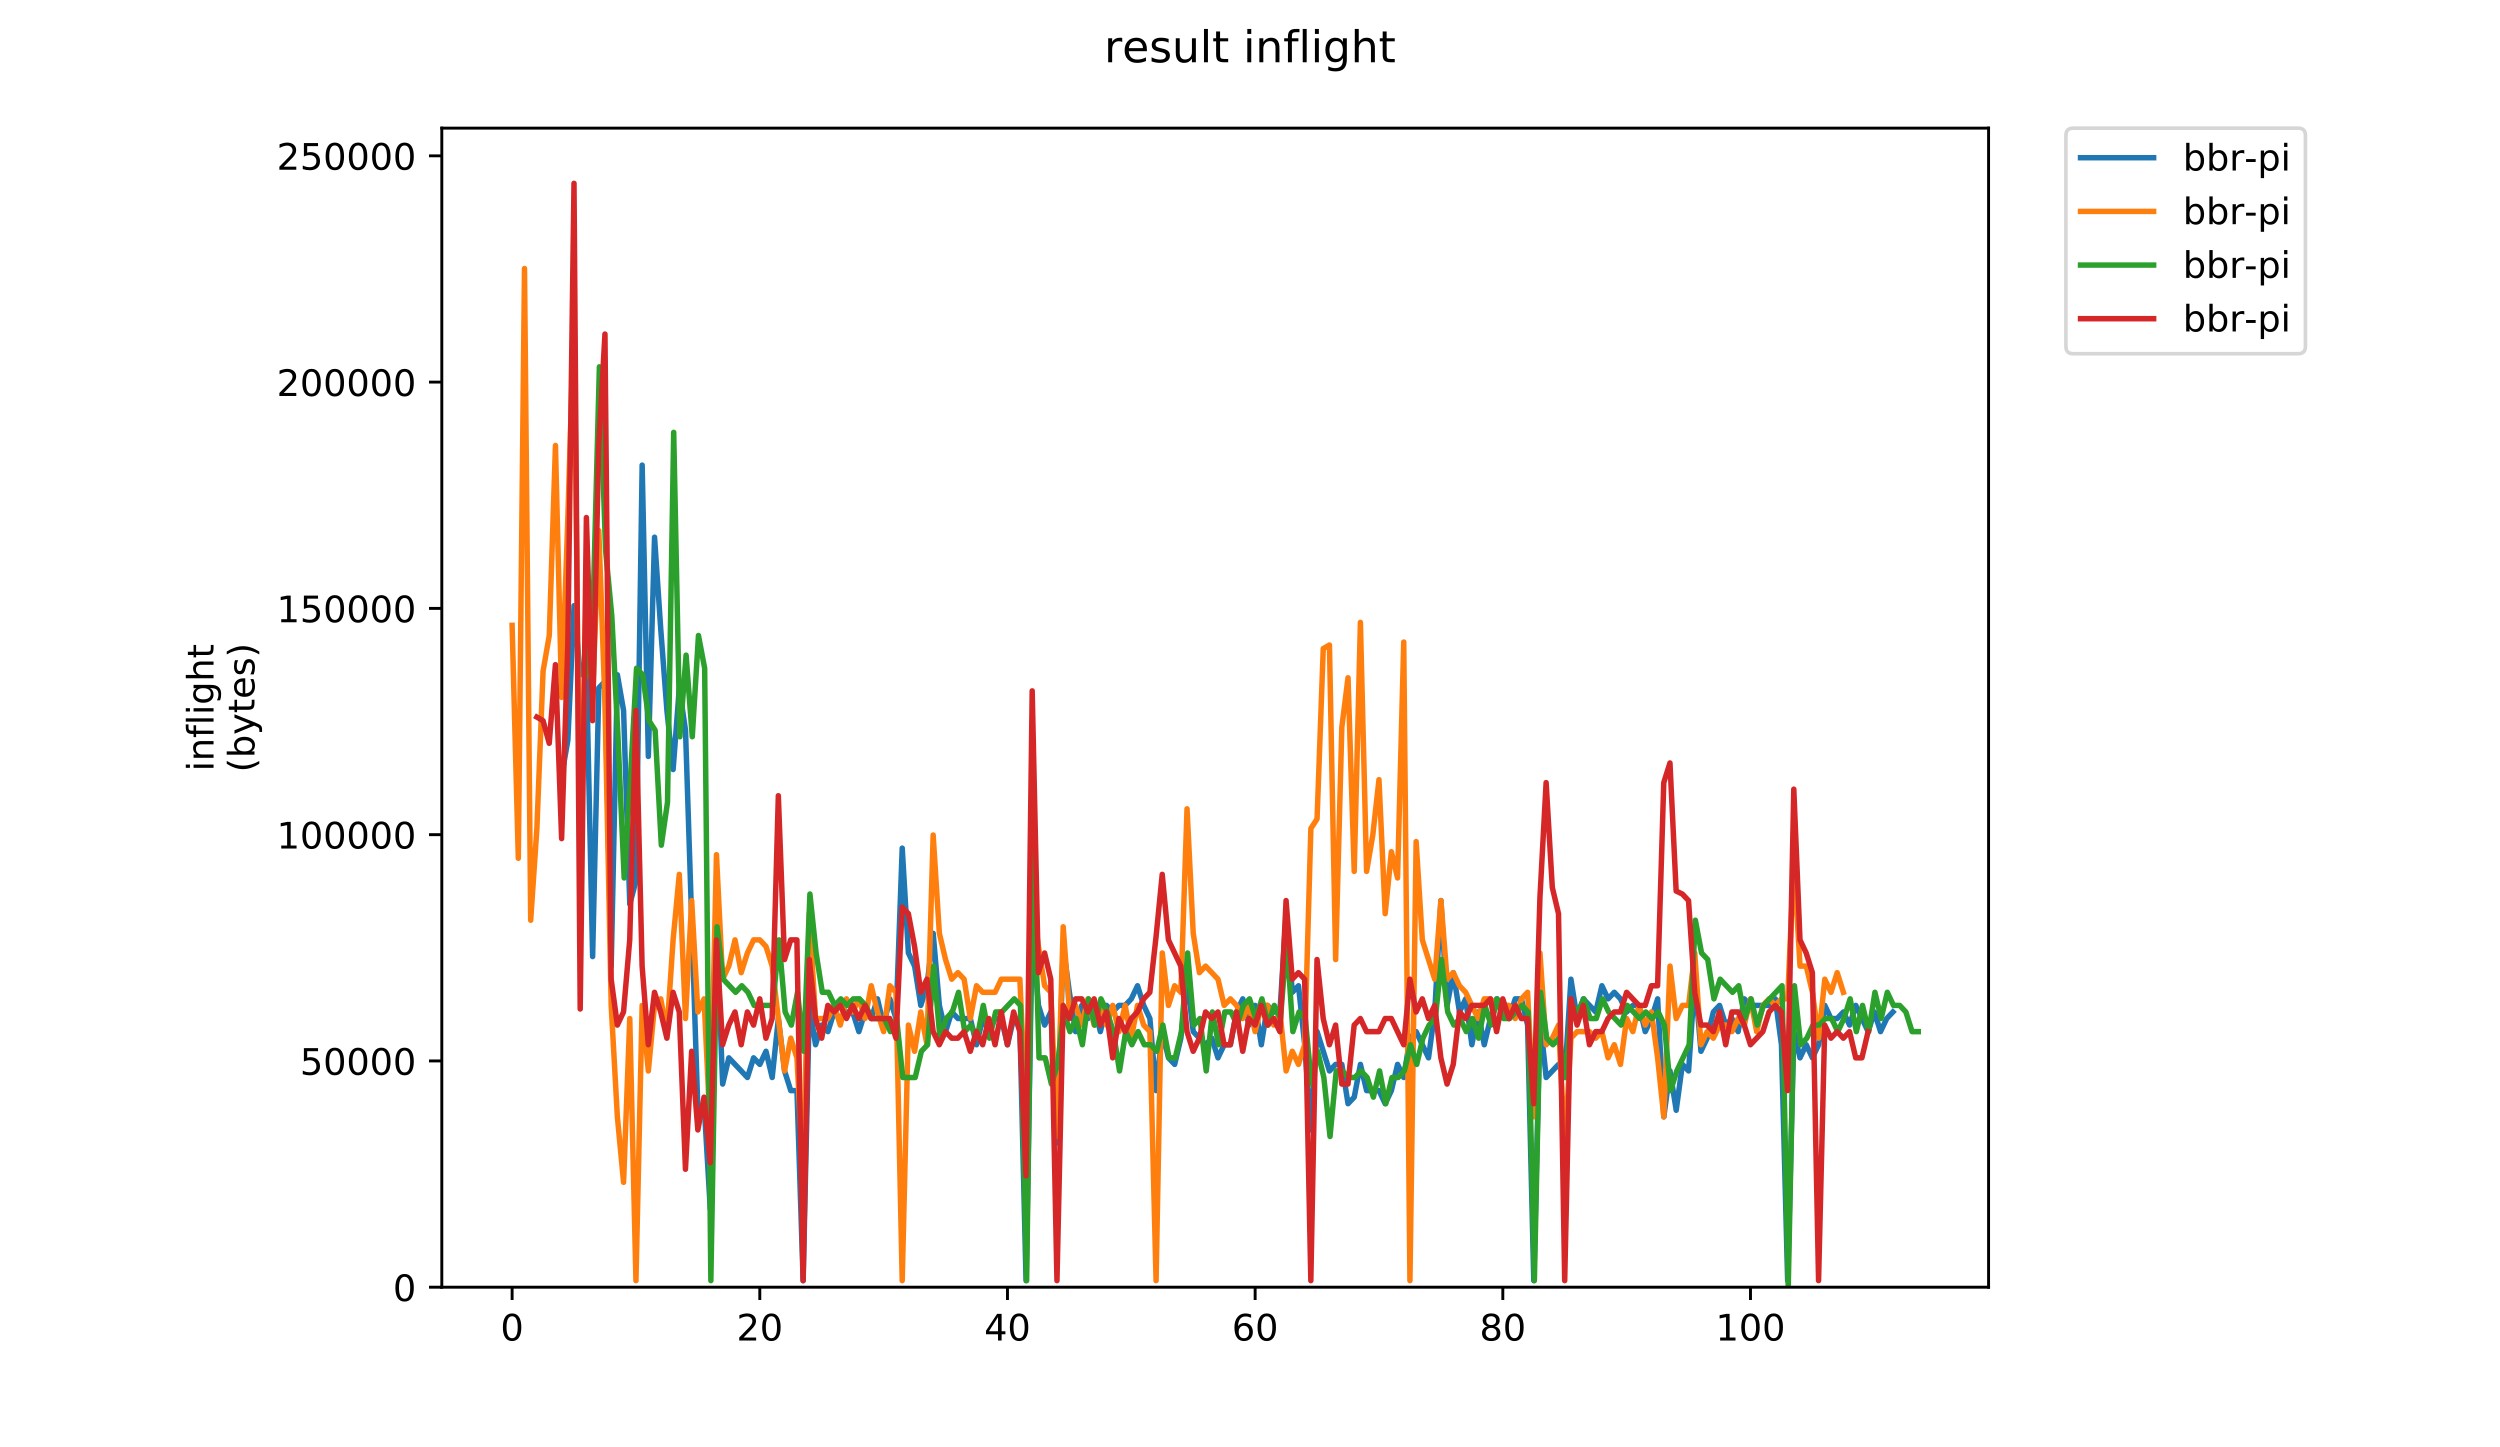 <?xml version="1.0" encoding="utf-8" standalone="no"?>
<!DOCTYPE svg PUBLIC "-//W3C//DTD SVG 1.1//EN"
  "http://www.w3.org/Graphics/SVG/1.1/DTD/svg11.dtd">
<!-- Created with matplotlib (https://matplotlib.org/) -->
<svg height="396pt" version="1.1" viewBox="0 0 684 396" width="684pt" xmlns="http://www.w3.org/2000/svg" xmlns:xlink="http://www.w3.org/1999/xlink">
 <defs>
  <style type="text/css">
*{stroke-linecap:butt;stroke-linejoin:round;}
  </style>
 </defs>
 <g id="figure_1">
  <g id="patch_1">
   <path d="M 0 396 
L 684 396 
L 684 0 
L 0 0 
z
" style="fill:#ffffff;"/>
  </g>
  <g id="axes_1">
   <g id="patch_2">
    <path d="M 120.879 352.174 
L 544.074 352.174 
L 544.074 35.062 
L 120.879 35.062 
z
" style="fill:#ffffff;"/>
   </g>
   <g id="matplotlib.axis_1">
    <g id="xtick_1">
     <g id="line2d_1">
      <defs>
       <path d="M 0 0 
L 0 3.5 
" id="mc91cfc32ba" style="stroke:#000000;stroke-width:0.8;"/>
      </defs>
      <g>
       <use style="stroke:#000000;stroke-width:0.8;" x="140.115" xlink:href="#mc91cfc32ba" y="352.174"/>
      </g>
     </g>
     <g id="text_1">
      <!-- 0 -->
      <defs>
       <path d="M 31.781 66.406 
Q 24.172 66.406 20.328 58.906 
Q 16.5 51.422 16.5 36.375 
Q 16.5 21.391 20.328 13.891 
Q 24.172 6.391 31.781 6.391 
Q 39.453 6.391 43.281 13.891 
Q 47.125 21.391 47.125 36.375 
Q 47.125 51.422 43.281 58.906 
Q 39.453 66.406 31.781 66.406 
z
M 31.781 74.219 
Q 44.047 74.219 50.516 64.516 
Q 56.984 54.828 56.984 36.375 
Q 56.984 17.969 50.516 8.266 
Q 44.047 -1.422 31.781 -1.422 
Q 19.531 -1.422 13.062 8.266 
Q 6.594 17.969 6.594 36.375 
Q 6.594 54.828 13.062 64.516 
Q 19.531 74.219 31.781 74.219 
z
" id="DejaVuSans-48"/>
      </defs>
      <g transform="translate(136.933 366.773)scale(0.1 -0.1)">
       <use xlink:href="#DejaVuSans-48"/>
      </g>
     </g>
    </g>
    <g id="xtick_2">
     <g id="line2d_2">
      <g>
       <use style="stroke:#000000;stroke-width:0.8;" x="207.879" xlink:href="#mc91cfc32ba" y="352.174"/>
      </g>
     </g>
     <g id="text_2">
      <!-- 20 -->
      <defs>
       <path d="M 19.188 8.297 
L 53.609 8.297 
L 53.609 0 
L 7.328 0 
L 7.328 8.297 
Q 12.938 14.109 22.625 23.891 
Q 32.328 33.688 34.812 36.531 
Q 39.547 41.844 41.422 45.531 
Q 43.312 49.219 43.312 52.781 
Q 43.312 58.594 39.234 62.25 
Q 35.156 65.922 28.609 65.922 
Q 23.969 65.922 18.812 64.312 
Q 13.672 62.703 7.812 59.422 
L 7.812 69.391 
Q 13.766 71.781 18.938 73 
Q 24.125 74.219 28.422 74.219 
Q 39.75 74.219 46.484 68.547 
Q 53.219 62.891 53.219 53.422 
Q 53.219 48.922 51.531 44.891 
Q 49.859 40.875 45.406 35.406 
Q 44.188 33.984 37.641 27.219 
Q 31.109 20.453 19.188 8.297 
z
" id="DejaVuSans-50"/>
      </defs>
      <g transform="translate(201.516 366.773)scale(0.1 -0.1)">
       <use xlink:href="#DejaVuSans-50"/>
       <use x="63.623" xlink:href="#DejaVuSans-48"/>
      </g>
     </g>
    </g>
    <g id="xtick_3">
     <g id="line2d_3">
      <g>
       <use style="stroke:#000000;stroke-width:0.8;" x="275.643" xlink:href="#mc91cfc32ba" y="352.174"/>
      </g>
     </g>
     <g id="text_3">
      <!-- 40 -->
      <defs>
       <path d="M 37.797 64.312 
L 12.891 25.391 
L 37.797 25.391 
z
M 35.203 72.906 
L 47.609 72.906 
L 47.609 25.391 
L 58.016 25.391 
L 58.016 17.188 
L 47.609 17.188 
L 47.609 0 
L 37.797 0 
L 37.797 17.188 
L 4.891 17.188 
L 4.891 26.703 
z
" id="DejaVuSans-52"/>
      </defs>
      <g transform="translate(269.28 366.773)scale(0.1 -0.1)">
       <use xlink:href="#DejaVuSans-52"/>
       <use x="63.623" xlink:href="#DejaVuSans-48"/>
      </g>
     </g>
    </g>
    <g id="xtick_4">
     <g id="line2d_4">
      <g>
       <use style="stroke:#000000;stroke-width:0.8;" x="343.407" xlink:href="#mc91cfc32ba" y="352.174"/>
      </g>
     </g>
     <g id="text_4">
      <!-- 60 -->
      <defs>
       <path d="M 33.016 40.375 
Q 26.375 40.375 22.484 35.828 
Q 18.609 31.297 18.609 23.391 
Q 18.609 15.531 22.484 10.953 
Q 26.375 6.391 33.016 6.391 
Q 39.656 6.391 43.531 10.953 
Q 47.406 15.531 47.406 23.391 
Q 47.406 31.297 43.531 35.828 
Q 39.656 40.375 33.016 40.375 
z
M 52.594 71.297 
L 52.594 62.312 
Q 48.875 64.062 45.094 64.984 
Q 41.312 65.922 37.594 65.922 
Q 27.828 65.922 22.672 59.328 
Q 17.531 52.734 16.797 39.406 
Q 19.672 43.656 24.016 45.922 
Q 28.375 48.188 33.594 48.188 
Q 44.578 48.188 50.953 41.516 
Q 57.328 34.859 57.328 23.391 
Q 57.328 12.156 50.688 5.359 
Q 44.047 -1.422 33.016 -1.422 
Q 20.359 -1.422 13.672 8.266 
Q 6.984 17.969 6.984 36.375 
Q 6.984 53.656 15.188 63.938 
Q 23.391 74.219 37.203 74.219 
Q 40.922 74.219 44.703 73.484 
Q 48.484 72.75 52.594 71.297 
z
" id="DejaVuSans-54"/>
      </defs>
      <g transform="translate(337.044 366.773)scale(0.1 -0.1)">
       <use xlink:href="#DejaVuSans-54"/>
       <use x="63.623" xlink:href="#DejaVuSans-48"/>
      </g>
     </g>
    </g>
    <g id="xtick_5">
     <g id="line2d_5">
      <g>
       <use style="stroke:#000000;stroke-width:0.8;" x="411.171" xlink:href="#mc91cfc32ba" y="352.174"/>
      </g>
     </g>
     <g id="text_5">
      <!-- 80 -->
      <defs>
       <path d="M 31.781 34.625 
Q 24.75 34.625 20.719 30.859 
Q 16.703 27.094 16.703 20.516 
Q 16.703 13.922 20.719 10.156 
Q 24.75 6.391 31.781 6.391 
Q 38.812 6.391 42.859 10.172 
Q 46.922 13.969 46.922 20.516 
Q 46.922 27.094 42.891 30.859 
Q 38.875 34.625 31.781 34.625 
z
M 21.922 38.812 
Q 15.578 40.375 12.031 44.719 
Q 8.5 49.078 8.5 55.328 
Q 8.5 64.062 14.719 69.141 
Q 20.953 74.219 31.781 74.219 
Q 42.672 74.219 48.875 69.141 
Q 55.078 64.062 55.078 55.328 
Q 55.078 49.078 51.531 44.719 
Q 48 40.375 41.703 38.812 
Q 48.828 37.156 52.797 32.312 
Q 56.781 27.484 56.781 20.516 
Q 56.781 9.906 50.312 4.234 
Q 43.844 -1.422 31.781 -1.422 
Q 19.734 -1.422 13.25 4.234 
Q 6.781 9.906 6.781 20.516 
Q 6.781 27.484 10.781 32.312 
Q 14.797 37.156 21.922 38.812 
z
M 18.312 54.391 
Q 18.312 48.734 21.844 45.562 
Q 25.391 42.391 31.781 42.391 
Q 38.141 42.391 41.719 45.562 
Q 45.312 48.734 45.312 54.391 
Q 45.312 60.062 41.719 63.234 
Q 38.141 66.406 31.781 66.406 
Q 25.391 66.406 21.844 63.234 
Q 18.312 60.062 18.312 54.391 
z
" id="DejaVuSans-56"/>
      </defs>
      <g transform="translate(404.808 366.773)scale(0.1 -0.1)">
       <use xlink:href="#DejaVuSans-56"/>
       <use x="63.623" xlink:href="#DejaVuSans-48"/>
      </g>
     </g>
    </g>
    <g id="xtick_6">
     <g id="line2d_6">
      <g>
       <use style="stroke:#000000;stroke-width:0.8;" x="478.934" xlink:href="#mc91cfc32ba" y="352.174"/>
      </g>
     </g>
     <g id="text_6">
      <!-- 100 -->
      <defs>
       <path d="M 12.406 8.297 
L 28.516 8.297 
L 28.516 63.922 
L 10.984 60.406 
L 10.984 69.391 
L 28.422 72.906 
L 38.281 72.906 
L 38.281 8.297 
L 54.391 8.297 
L 54.391 0 
L 12.406 0 
z
" id="DejaVuSans-49"/>
      </defs>
      <g transform="translate(469.391 366.773)scale(0.1 -0.1)">
       <use xlink:href="#DejaVuSans-49"/>
       <use x="63.623" xlink:href="#DejaVuSans-48"/>
       <use x="127.246" xlink:href="#DejaVuSans-48"/>
      </g>
     </g>
    </g>
   </g>
   <g id="matplotlib.axis_2">
    <g id="ytick_1">
     <g id="line2d_7">
      <defs>
       <path d="M 0 0 
L -3.5 0 
" id="m3118b0d5a0" style="stroke:#000000;stroke-width:0.8;"/>
      </defs>
      <g>
       <use style="stroke:#000000;stroke-width:0.8;" x="120.879" xlink:href="#m3118b0d5a0" y="352.174"/>
      </g>
     </g>
     <g id="text_7">
      <!-- 0 -->
      <g transform="translate(107.516 355.973)scale(0.1 -0.1)">
       <use xlink:href="#DejaVuSans-48"/>
      </g>
     </g>
    </g>
    <g id="ytick_2">
     <g id="line2d_8">
      <g>
       <use style="stroke:#000000;stroke-width:0.8;" x="120.879" xlink:href="#m3118b0d5a0" y="290.266"/>
      </g>
     </g>
     <g id="text_8">
      <!-- 50000 -->
      <defs>
       <path d="M 10.797 72.906 
L 49.516 72.906 
L 49.516 64.594 
L 19.828 64.594 
L 19.828 46.734 
Q 21.969 47.469 24.109 47.828 
Q 26.266 48.188 28.422 48.188 
Q 40.625 48.188 47.75 41.5 
Q 54.891 34.812 54.891 23.391 
Q 54.891 11.625 47.562 5.094 
Q 40.234 -1.422 26.906 -1.422 
Q 22.312 -1.422 17.547 -0.641 
Q 12.797 0.141 7.719 1.703 
L 7.719 11.625 
Q 12.109 9.234 16.797 8.062 
Q 21.484 6.891 26.703 6.891 
Q 35.156 6.891 40.078 11.328 
Q 45.016 15.766 45.016 23.391 
Q 45.016 31 40.078 35.438 
Q 35.156 39.891 26.703 39.891 
Q 22.75 39.891 18.812 39.016 
Q 14.891 38.141 10.797 36.281 
z
" id="DejaVuSans-53"/>
      </defs>
      <g transform="translate(82.066 294.066)scale(0.1 -0.1)">
       <use xlink:href="#DejaVuSans-53"/>
       <use x="63.623" xlink:href="#DejaVuSans-48"/>
       <use x="127.246" xlink:href="#DejaVuSans-48"/>
       <use x="190.869" xlink:href="#DejaVuSans-48"/>
       <use x="254.492" xlink:href="#DejaVuSans-48"/>
      </g>
     </g>
    </g>
    <g id="ytick_3">
     <g id="line2d_9">
      <g>
       <use style="stroke:#000000;stroke-width:0.8;" x="120.879" xlink:href="#m3118b0d5a0" y="228.359"/>
      </g>
     </g>
     <g id="text_9">
      <!-- 100000 -->
      <g transform="translate(75.704 232.158)scale(0.1 -0.1)">
       <use xlink:href="#DejaVuSans-49"/>
       <use x="63.623" xlink:href="#DejaVuSans-48"/>
       <use x="127.246" xlink:href="#DejaVuSans-48"/>
       <use x="190.869" xlink:href="#DejaVuSans-48"/>
       <use x="254.492" xlink:href="#DejaVuSans-48"/>
       <use x="318.115" xlink:href="#DejaVuSans-48"/>
      </g>
     </g>
    </g>
    <g id="ytick_4">
     <g id="line2d_10">
      <g>
       <use style="stroke:#000000;stroke-width:0.8;" x="120.879" xlink:href="#m3118b0d5a0" y="166.451"/>
      </g>
     </g>
     <g id="text_10">
      <!-- 150000 -->
      <g transform="translate(75.704 170.25)scale(0.1 -0.1)">
       <use xlink:href="#DejaVuSans-49"/>
       <use x="63.623" xlink:href="#DejaVuSans-53"/>
       <use x="127.246" xlink:href="#DejaVuSans-48"/>
       <use x="190.869" xlink:href="#DejaVuSans-48"/>
       <use x="254.492" xlink:href="#DejaVuSans-48"/>
       <use x="318.115" xlink:href="#DejaVuSans-48"/>
      </g>
     </g>
    </g>
    <g id="ytick_5">
     <g id="line2d_11">
      <g>
       <use style="stroke:#000000;stroke-width:0.8;" x="120.879" xlink:href="#m3118b0d5a0" y="104.543"/>
      </g>
     </g>
     <g id="text_11">
      <!-- 200000 -->
      <g transform="translate(75.704 108.342)scale(0.1 -0.1)">
       <use xlink:href="#DejaVuSans-50"/>
       <use x="63.623" xlink:href="#DejaVuSans-48"/>
       <use x="127.246" xlink:href="#DejaVuSans-48"/>
       <use x="190.869" xlink:href="#DejaVuSans-48"/>
       <use x="254.492" xlink:href="#DejaVuSans-48"/>
       <use x="318.115" xlink:href="#DejaVuSans-48"/>
      </g>
     </g>
    </g>
    <g id="ytick_6">
     <g id="line2d_12">
      <g>
       <use style="stroke:#000000;stroke-width:0.8;" x="120.879" xlink:href="#m3118b0d5a0" y="42.635"/>
      </g>
     </g>
     <g id="text_12">
      <!-- 250000 -->
      <g transform="translate(75.704 46.434)scale(0.1 -0.1)">
       <use xlink:href="#DejaVuSans-50"/>
       <use x="63.623" xlink:href="#DejaVuSans-53"/>
       <use x="127.246" xlink:href="#DejaVuSans-48"/>
       <use x="190.869" xlink:href="#DejaVuSans-48"/>
       <use x="254.492" xlink:href="#DejaVuSans-48"/>
       <use x="318.115" xlink:href="#DejaVuSans-48"/>
      </g>
     </g>
    </g>
    <g id="text_13">
     <!-- inflight -->
     <defs>
      <path d="M 9.422 54.688 
L 18.406 54.688 
L 18.406 0 
L 9.422 0 
z
M 9.422 75.984 
L 18.406 75.984 
L 18.406 64.594 
L 9.422 64.594 
z
" id="DejaVuSans-105"/>
      <path d="M 54.891 33.016 
L 54.891 0 
L 45.906 0 
L 45.906 32.719 
Q 45.906 40.484 42.875 44.328 
Q 39.844 48.188 33.797 48.188 
Q 26.516 48.188 22.312 43.547 
Q 18.109 38.922 18.109 30.906 
L 18.109 0 
L 9.078 0 
L 9.078 54.688 
L 18.109 54.688 
L 18.109 46.188 
Q 21.344 51.125 25.703 53.562 
Q 30.078 56 35.797 56 
Q 45.219 56 50.047 50.172 
Q 54.891 44.344 54.891 33.016 
z
" id="DejaVuSans-110"/>
      <path d="M 37.109 75.984 
L 37.109 68.5 
L 28.516 68.5 
Q 23.688 68.5 21.797 66.547 
Q 19.922 64.594 19.922 59.516 
L 19.922 54.688 
L 34.719 54.688 
L 34.719 47.703 
L 19.922 47.703 
L 19.922 0 
L 10.891 0 
L 10.891 47.703 
L 2.297 47.703 
L 2.297 54.688 
L 10.891 54.688 
L 10.891 58.5 
Q 10.891 67.625 15.141 71.797 
Q 19.391 75.984 28.609 75.984 
z
" id="DejaVuSans-102"/>
      <path d="M 9.422 75.984 
L 18.406 75.984 
L 18.406 0 
L 9.422 0 
z
" id="DejaVuSans-108"/>
      <path d="M 45.406 27.984 
Q 45.406 37.75 41.375 43.109 
Q 37.359 48.484 30.078 48.484 
Q 22.859 48.484 18.828 43.109 
Q 14.797 37.75 14.797 27.984 
Q 14.797 18.266 18.828 12.891 
Q 22.859 7.516 30.078 7.516 
Q 37.359 7.516 41.375 12.891 
Q 45.406 18.266 45.406 27.984 
z
M 54.391 6.781 
Q 54.391 -7.172 48.188 -13.984 
Q 42 -20.797 29.203 -20.797 
Q 24.469 -20.797 20.266 -20.094 
Q 16.062 -19.391 12.109 -17.922 
L 12.109 -9.188 
Q 16.062 -11.328 19.922 -12.344 
Q 23.781 -13.375 27.781 -13.375 
Q 36.625 -13.375 41.016 -8.766 
Q 45.406 -4.156 45.406 5.172 
L 45.406 9.625 
Q 42.625 4.781 38.281 2.391 
Q 33.938 0 27.875 0 
Q 17.828 0 11.672 7.656 
Q 5.516 15.328 5.516 27.984 
Q 5.516 40.672 11.672 48.328 
Q 17.828 56 27.875 56 
Q 33.938 56 38.281 53.609 
Q 42.625 51.219 45.406 46.391 
L 45.406 54.688 
L 54.391 54.688 
z
" id="DejaVuSans-103"/>
      <path d="M 54.891 33.016 
L 54.891 0 
L 45.906 0 
L 45.906 32.719 
Q 45.906 40.484 42.875 44.328 
Q 39.844 48.188 33.797 48.188 
Q 26.516 48.188 22.312 43.547 
Q 18.109 38.922 18.109 30.906 
L 18.109 0 
L 9.078 0 
L 9.078 75.984 
L 18.109 75.984 
L 18.109 46.188 
Q 21.344 51.125 25.703 53.562 
Q 30.078 56 35.797 56 
Q 45.219 56 50.047 50.172 
Q 54.891 44.344 54.891 33.016 
z
" id="DejaVuSans-104"/>
      <path d="M 18.312 70.219 
L 18.312 54.688 
L 36.812 54.688 
L 36.812 47.703 
L 18.312 47.703 
L 18.312 18.016 
Q 18.312 11.328 20.141 9.422 
Q 21.969 7.516 27.594 7.516 
L 36.812 7.516 
L 36.812 0 
L 27.594 0 
Q 17.188 0 13.234 3.875 
Q 9.281 7.766 9.281 18.016 
L 9.281 47.703 
L 2.688 47.703 
L 2.688 54.688 
L 9.281 54.688 
L 9.281 70.219 
z
" id="DejaVuSans-116"/>
     </defs>
     <g transform="translate(58.426 211.018)rotate(-90)scale(0.1 -0.1)">
      <use xlink:href="#DejaVuSans-105"/>
      <use x="27.783" xlink:href="#DejaVuSans-110"/>
      <use x="91.162" xlink:href="#DejaVuSans-102"/>
      <use x="126.367" xlink:href="#DejaVuSans-108"/>
      <use x="154.15" xlink:href="#DejaVuSans-105"/>
      <use x="181.934" xlink:href="#DejaVuSans-103"/>
      <use x="245.41" xlink:href="#DejaVuSans-104"/>
      <use x="308.789" xlink:href="#DejaVuSans-116"/>
     </g>
     <!-- (bytes) -->
     <defs>
      <path d="M 31 75.875 
Q 24.469 64.656 21.281 53.656 
Q 18.109 42.672 18.109 31.391 
Q 18.109 20.125 21.312 9.062 
Q 24.516 -2 31 -13.188 
L 23.188 -13.188 
Q 15.875 -1.703 12.234 9.375 
Q 8.594 20.453 8.594 31.391 
Q 8.594 42.281 12.203 53.312 
Q 15.828 64.359 23.188 75.875 
z
" id="DejaVuSans-40"/>
      <path d="M 48.688 27.297 
Q 48.688 37.203 44.609 42.844 
Q 40.531 48.484 33.406 48.484 
Q 26.266 48.484 22.188 42.844 
Q 18.109 37.203 18.109 27.297 
Q 18.109 17.391 22.188 11.75 
Q 26.266 6.109 33.406 6.109 
Q 40.531 6.109 44.609 11.75 
Q 48.688 17.391 48.688 27.297 
z
M 18.109 46.391 
Q 20.953 51.266 25.266 53.625 
Q 29.594 56 35.594 56 
Q 45.562 56 51.781 48.094 
Q 58.016 40.188 58.016 27.297 
Q 58.016 14.406 51.781 6.484 
Q 45.562 -1.422 35.594 -1.422 
Q 29.594 -1.422 25.266 0.953 
Q 20.953 3.328 18.109 8.203 
L 18.109 0 
L 9.078 0 
L 9.078 75.984 
L 18.109 75.984 
z
" id="DejaVuSans-98"/>
      <path d="M 32.172 -5.078 
Q 28.375 -14.844 24.75 -17.812 
Q 21.141 -20.797 15.094 -20.797 
L 7.906 -20.797 
L 7.906 -13.281 
L 13.188 -13.281 
Q 16.891 -13.281 18.938 -11.516 
Q 21 -9.766 23.484 -3.219 
L 25.094 0.875 
L 2.984 54.688 
L 12.5 54.688 
L 29.594 11.922 
L 46.688 54.688 
L 56.203 54.688 
z
" id="DejaVuSans-121"/>
      <path d="M 56.203 29.594 
L 56.203 25.203 
L 14.891 25.203 
Q 15.484 15.922 20.484 11.062 
Q 25.484 6.203 34.422 6.203 
Q 39.594 6.203 44.453 7.469 
Q 49.312 8.734 54.109 11.281 
L 54.109 2.781 
Q 49.266 0.734 44.188 -0.344 
Q 39.109 -1.422 33.891 -1.422 
Q 20.797 -1.422 13.156 6.188 
Q 5.516 13.812 5.516 26.812 
Q 5.516 40.234 12.766 48.109 
Q 20.016 56 32.328 56 
Q 43.359 56 49.781 48.891 
Q 56.203 41.797 56.203 29.594 
z
M 47.219 32.234 
Q 47.125 39.594 43.094 43.984 
Q 39.062 48.391 32.422 48.391 
Q 24.906 48.391 20.391 44.141 
Q 15.875 39.891 15.188 32.172 
z
" id="DejaVuSans-101"/>
      <path d="M 44.281 53.078 
L 44.281 44.578 
Q 40.484 46.531 36.375 47.5 
Q 32.281 48.484 27.875 48.484 
Q 21.188 48.484 17.844 46.438 
Q 14.5 44.391 14.5 40.281 
Q 14.5 37.156 16.891 35.375 
Q 19.281 33.594 26.516 31.984 
L 29.594 31.297 
Q 39.156 29.25 43.188 25.516 
Q 47.219 21.781 47.219 15.094 
Q 47.219 7.469 41.188 3.016 
Q 35.156 -1.422 24.609 -1.422 
Q 20.219 -1.422 15.453 -0.562 
Q 10.688 0.297 5.422 2 
L 5.422 11.281 
Q 10.406 8.688 15.234 7.391 
Q 20.062 6.109 24.812 6.109 
Q 31.156 6.109 34.562 8.281 
Q 37.984 10.453 37.984 14.406 
Q 37.984 18.062 35.516 20.016 
Q 33.062 21.969 24.703 23.781 
L 21.578 24.516 
Q 13.234 26.266 9.516 29.906 
Q 5.812 33.547 5.812 39.891 
Q 5.812 47.609 11.281 51.797 
Q 16.75 56 26.812 56 
Q 31.781 56 36.172 55.266 
Q 40.578 54.547 44.281 53.078 
z
" id="DejaVuSans-115"/>
      <path d="M 8.016 75.875 
L 15.828 75.875 
Q 23.141 64.359 26.781 53.312 
Q 30.422 42.281 30.422 31.391 
Q 30.422 20.453 26.781 9.375 
Q 23.141 -1.703 15.828 -13.188 
L 8.016 -13.188 
Q 14.5 -2 17.703 9.062 
Q 20.906 20.125 20.906 31.391 
Q 20.906 42.672 17.703 53.656 
Q 14.5 64.656 8.016 75.875 
z
" id="DejaVuSans-41"/>
     </defs>
     <g transform="translate(69.624 211.295)rotate(-90)scale(0.1 -0.1)">
      <use xlink:href="#DejaVuSans-40"/>
      <use x="39.014" xlink:href="#DejaVuSans-98"/>
      <use x="102.49" xlink:href="#DejaVuSans-121"/>
      <use x="161.67" xlink:href="#DejaVuSans-116"/>
      <use x="200.879" xlink:href="#DejaVuSans-101"/>
      <use x="262.402" xlink:href="#DejaVuSans-115"/>
      <use x="314.502" xlink:href="#DejaVuSans-41"/>
     </g>
    </g>
   </g>
   <g id="line2d_13">
    <path clip-path="url(#pa612bc1d9d)" d="M 153.671 212.332 
L 155.365 202.555 
L 157.059 165.718 
L 158.753 184.627 
L 160.447 182.834 
L 162.141 261.719 
L 163.836 188.213 
L 165.53 186.42 
L 167.224 264.324 
L 168.918 184.627 
L 170.612 194.403 
L 172.306 247.377 
L 174 241.017 
L 175.694 127.256 
L 177.388 206.953 
L 179.082 146.977 
L 180.776 172.077 
L 182.471 194.403 
L 184.165 210.539 
L 185.859 188.213 
L 187.553 199.782 
L 190.941 303.767 
L 192.635 301.974 
L 194.329 330.66 
L 196.023 253.567 
L 197.717 296.596 
L 199.412 289.424 
L 204.494 294.803 
L 206.188 289.424 
L 207.882 291.217 
L 209.576 287.632 
L 211.27 294.803 
L 212.964 278.667 
L 214.658 293.01 
L 216.353 298.389 
L 218.047 298.389 
L 219.741 350.381 
L 221.435 275.082 
L 223.129 285.839 
L 224.823 280.46 
L 226.517 282.253 
L 228.211 276.874 
L 229.905 278.667 
L 231.599 276.874 
L 233.294 276.874 
L 234.988 282.253 
L 236.682 276.874 
L 238.376 278.667 
L 240.07 273.289 
L 241.764 280.46 
L 243.458 273.289 
L 245.152 278.667 
L 246.846 232.053 
L 248.54 260.739 
L 250.235 264.324 
L 251.929 275.082 
L 253.623 269.703 
L 255.317 255.36 
L 257.011 275.082 
L 258.705 282.253 
L 260.399 276.874 
L 262.093 278.667 
L 265.481 278.667 
L 267.176 285.839 
L 268.87 278.667 
L 270.564 282.253 
L 272.258 278.667 
L 273.952 278.667 
L 275.646 285.839 
L 277.34 278.667 
L 279.034 280.46 
L 280.728 350.381 
L 282.422 253.567 
L 284.117 275.082 
L 285.811 280.46 
L 287.505 276.874 
L 289.199 312.731 
L 290.893 258.946 
L 292.587 271.496 
L 294.281 282.253 
L 295.975 275.082 
L 297.669 278.667 
L 299.363 275.082 
L 301.057 282.253 
L 302.752 275.082 
L 304.446 276.874 
L 306.14 275.082 
L 307.834 275.082 
L 309.528 273.289 
L 311.222 269.703 
L 312.916 275.082 
L 314.61 278.667 
L 316.304 298.389 
L 317.998 282.253 
L 319.693 289.424 
L 321.387 291.217 
L 323.081 284.046 
L 324.775 267.91 
L 326.469 282.253 
L 329.857 285.839 
L 331.551 284.046 
L 333.245 289.424 
L 334.939 285.839 
L 336.634 285.839 
L 338.328 276.874 
L 340.022 273.289 
L 341.716 280.46 
L 343.41 275.082 
L 345.104 285.839 
L 346.798 275.082 
L 348.492 276.874 
L 350.186 276.874 
L 351.88 249.982 
L 353.575 271.496 
L 355.269 269.703 
L 356.963 285.839 
L 358.657 309.146 
L 360.351 282.253 
L 363.739 293.01 
L 365.433 291.217 
L 367.127 291.217 
L 368.821 301.974 
L 370.516 300.182 
L 372.21 291.217 
L 373.904 298.389 
L 377.292 298.389 
L 378.986 301.974 
L 380.68 298.389 
L 382.374 291.217 
L 384.068 294.803 
L 385.762 284.046 
L 387.457 282.253 
L 390.845 289.424 
L 392.539 276.874 
L 394.233 246.396 
L 395.927 275.082 
L 397.621 266.117 
L 399.315 276.874 
L 401.009 273.289 
L 402.703 285.839 
L 404.398 276.874 
L 406.092 285.839 
L 407.786 278.667 
L 409.48 273.289 
L 411.174 275.082 
L 412.868 278.667 
L 414.562 273.289 
L 416.256 273.289 
L 417.95 280.46 
L 419.644 350.381 
L 421.338 278.667 
L 423.033 294.803 
L 426.421 291.217 
L 428.115 294.803 
L 429.809 267.91 
L 431.503 278.667 
L 433.197 273.289 
L 436.585 276.874 
L 438.279 269.703 
L 439.974 273.289 
L 441.668 271.496 
L 443.362 273.289 
L 445.056 276.874 
L 446.75 275.082 
L 448.444 275.082 
L 450.138 282.253 
L 451.832 278.667 
L 453.526 273.289 
L 455.22 305.56 
L 456.915 293.01 
L 458.609 303.767 
L 460.303 291.217 
L 461.997 293.01 
L 463.691 267.91 
L 465.385 287.632 
L 467.079 284.046 
L 468.773 276.874 
L 470.467 275.082 
L 472.161 280.46 
L 473.856 278.667 
L 475.55 282.253 
L 477.244 273.289 
L 478.938 275.082 
L 484.02 275.082 
L 485.714 273.289 
L 487.408 285.839 
L 489.102 350.381 
L 490.797 282.253 
L 492.491 289.424 
L 494.185 285.839 
L 495.879 289.424 
L 497.573 285.839 
L 499.267 275.082 
L 500.961 278.667 
L 502.655 278.667 
L 504.349 276.874 
L 506.043 280.46 
L 507.738 275.082 
L 511.126 282.253 
L 512.82 276.874 
L 514.514 282.253 
L 516.208 278.667 
L 517.902 276.874 
L 517.902 276.874 
" style="fill:none;stroke:#1f77b4;stroke-linecap:square;stroke-width:1.5;"/>
   </g>
   <g id="line2d_14">
    <path clip-path="url(#pa612bc1d9d)" d="M 140.115 171.096 
L 141.809 234.827 
L 143.503 73.47 
L 145.197 251.775 
L 146.891 226.675 
L 148.585 183.646 
L 150.279 173.87 
L 151.973 121.877 
L 153.668 190.818 
L 155.362 141.598 
L 157.056 86.02 
L 158.75 239.225 
L 160.444 159.527 
L 162.138 190.818 
L 163.832 145.184 
L 165.526 192.61 
L 167.22 275.082 
L 168.914 305.56 
L 170.609 323.489 
L 172.303 278.667 
L 173.997 350.381 
L 175.691 275.082 
L 177.385 293.01 
L 179.079 275.082 
L 180.773 273.289 
L 182.467 282.253 
L 184.161 257.153 
L 185.855 239.225 
L 187.55 278.667 
L 189.244 246.396 
L 190.938 276.874 
L 192.632 273.289 
L 194.326 309.146 
L 196.02 233.846 
L 197.714 267.91 
L 199.408 264.324 
L 201.102 257.153 
L 202.796 266.117 
L 204.49 260.739 
L 206.185 257.153 
L 207.879 257.153 
L 209.573 258.946 
L 211.267 264.324 
L 214.655 293.01 
L 216.349 284.046 
L 218.043 289.424 
L 219.737 321.696 
L 221.431 249.982 
L 223.126 278.667 
L 226.514 278.667 
L 228.208 275.082 
L 229.902 280.46 
L 231.596 273.289 
L 233.29 276.874 
L 234.984 273.289 
L 236.678 278.667 
L 238.372 269.703 
L 240.067 276.874 
L 241.761 282.253 
L 243.455 269.703 
L 245.149 271.496 
L 246.843 350.381 
L 248.537 280.46 
L 250.231 287.632 
L 251.925 276.874 
L 253.619 285.839 
L 255.313 228.467 
L 257.008 255.36 
L 258.702 262.532 
L 260.396 267.91 
L 262.09 266.117 
L 263.784 267.91 
L 265.478 278.667 
L 267.172 269.703 
L 268.866 271.496 
L 272.254 271.496 
L 273.949 267.91 
L 279.031 267.91 
L 280.725 305.56 
L 282.419 246.396 
L 284.113 258.946 
L 285.807 269.703 
L 287.501 271.496 
L 289.195 310.939 
L 290.89 253.567 
L 292.584 276.874 
L 294.278 275.082 
L 295.972 280.46 
L 297.666 273.289 
L 299.36 280.46 
L 301.054 275.082 
L 302.748 280.46 
L 304.442 275.082 
L 306.136 282.253 
L 307.831 275.082 
L 309.525 284.046 
L 311.219 275.082 
L 312.913 280.46 
L 314.607 282.253 
L 316.301 350.381 
L 317.995 260.739 
L 319.689 275.082 
L 321.383 269.703 
L 323.077 271.496 
L 324.771 221.296 
L 326.466 255.36 
L 328.16 266.117 
L 329.854 264.324 
L 333.242 267.91 
L 334.936 275.082 
L 336.63 273.289 
L 338.324 275.082 
L 340.018 278.667 
L 341.712 275.082 
L 343.407 282.253 
L 345.101 275.082 
L 346.795 275.082 
L 348.489 280.46 
L 350.183 276.874 
L 351.877 293.01 
L 353.571 287.632 
L 355.265 291.217 
L 356.959 285.839 
L 358.653 226.675 
L 360.348 224.07 
L 362.042 177.455 
L 363.736 176.475 
L 365.43 262.532 
L 367.124 198.97 
L 368.818 185.439 
L 370.512 238.412 
L 372.206 170.284 
L 373.9 238.412 
L 375.594 228.467 
L 377.289 213.312 
L 378.983 249.982 
L 380.677 233.034 
L 382.371 240.205 
L 384.065 175.663 
L 385.759 350.381 
L 387.453 230.26 
L 389.147 257.153 
L 392.535 267.91 
L 394.23 246.396 
L 395.924 267.91 
L 397.618 266.117 
L 399.312 269.703 
L 401.006 271.496 
L 404.394 278.667 
L 406.088 273.289 
L 407.782 273.289 
L 409.476 275.082 
L 412.865 275.082 
L 414.559 278.667 
L 416.253 273.289 
L 417.947 271.496 
L 419.641 305.56 
L 421.335 260.739 
L 423.029 285.839 
L 424.723 284.046 
L 426.417 280.46 
L 428.112 314.524 
L 429.806 284.046 
L 431.5 282.253 
L 434.888 282.253 
L 436.582 284.046 
L 438.276 282.253 
L 439.97 289.424 
L 441.664 285.839 
L 443.358 291.217 
L 445.052 278.667 
L 446.747 282.253 
L 448.441 275.082 
L 450.135 280.46 
L 451.829 276.874 
L 453.523 289.424 
L 455.217 305.56 
L 456.911 264.324 
L 458.605 278.667 
L 460.299 275.082 
L 461.993 275.082 
L 463.688 260.739 
L 465.382 285.839 
L 467.076 282.253 
L 468.77 284.046 
L 470.464 280.46 
L 472.158 280.46 
L 473.852 282.253 
L 475.546 278.667 
L 477.24 280.46 
L 478.934 273.289 
L 480.629 282.253 
L 482.323 275.082 
L 484.017 273.289 
L 485.711 275.082 
L 487.405 273.289 
L 489.099 273.289 
L 490.793 235.639 
L 492.487 264.324 
L 494.181 264.324 
L 495.875 271.496 
L 497.57 284.046 
L 499.264 267.91 
L 500.958 271.496 
L 502.652 266.117 
L 504.346 271.496 
L 504.346 271.496 
" style="fill:none;stroke:#ff7f0e;stroke-linecap:square;stroke-width:1.5;"/>
   </g>
   <g id="line2d_15">
    <path clip-path="url(#pa612bc1d9d)" d="M 160.607 184.627 
L 162.301 164.905 
L 163.995 100.363 
L 165.689 150.563 
L 167.383 168.491 
L 169.077 201.575 
L 170.771 240.205 
L 172.465 213.312 
L 174.159 182.834 
L 175.853 184.627 
L 177.548 197.177 
L 179.242 199.782 
L 180.936 231.241 
L 182.63 219.503 
L 184.324 118.291 
L 186.018 201.575 
L 187.712 179.248 
L 189.406 201.575 
L 191.1 173.87 
L 192.794 182.834 
L 194.489 350.381 
L 196.183 253.567 
L 197.877 267.91 
L 201.265 271.496 
L 202.959 269.703 
L 204.653 271.496 
L 206.347 275.082 
L 211.43 275.082 
L 213.124 257.153 
L 214.818 276.874 
L 216.512 280.46 
L 218.206 271.496 
L 219.9 287.632 
L 221.594 244.603 
L 223.288 260.739 
L 224.982 271.496 
L 226.676 271.496 
L 228.371 275.082 
L 230.065 273.289 
L 231.759 275.082 
L 233.453 273.289 
L 235.147 273.289 
L 236.841 275.082 
L 238.535 278.667 
L 241.923 278.667 
L 243.617 282.253 
L 245.311 278.667 
L 247.006 294.803 
L 250.394 294.803 
L 252.088 287.632 
L 253.782 285.839 
L 255.476 264.324 
L 257.17 284.046 
L 258.864 278.667 
L 260.558 276.874 
L 262.252 271.496 
L 263.947 282.253 
L 265.641 280.46 
L 267.335 284.046 
L 269.029 275.082 
L 270.723 284.046 
L 272.417 276.874 
L 274.111 276.874 
L 277.499 273.289 
L 279.193 275.082 
L 280.888 350.381 
L 282.582 228.467 
L 284.276 289.424 
L 285.97 289.424 
L 287.664 296.596 
L 289.358 291.217 
L 291.052 276.874 
L 292.746 282.253 
L 294.44 278.667 
L 296.134 285.839 
L 297.829 273.289 
L 299.523 280.46 
L 301.217 273.289 
L 302.911 276.874 
L 304.605 282.253 
L 306.299 293.01 
L 307.993 282.253 
L 309.687 285.839 
L 311.381 282.253 
L 313.075 285.839 
L 314.77 285.839 
L 316.464 287.632 
L 318.158 280.46 
L 319.852 289.424 
L 321.546 289.424 
L 323.24 282.253 
L 324.934 260.739 
L 326.628 280.46 
L 328.322 278.667 
L 330.016 293.01 
L 331.711 276.874 
L 333.405 285.839 
L 335.099 276.874 
L 336.793 276.874 
L 338.487 280.46 
L 340.181 275.082 
L 341.875 273.289 
L 343.569 278.667 
L 345.263 273.289 
L 346.957 280.46 
L 348.652 275.082 
L 350.346 278.667 
L 352.04 257.153 
L 353.734 282.253 
L 355.428 276.874 
L 357.122 278.667 
L 358.816 296.596 
L 360.51 287.632 
L 362.204 294.803 
L 363.898 310.939 
L 365.592 293.01 
L 367.287 293.01 
L 368.981 294.803 
L 370.675 294.803 
L 372.369 293.01 
L 374.063 294.803 
L 375.757 300.182 
L 377.451 293.01 
L 379.145 301.974 
L 380.839 294.803 
L 382.533 294.803 
L 384.228 293.01 
L 385.922 285.839 
L 387.616 291.217 
L 389.31 284.046 
L 391.004 280.46 
L 392.698 278.667 
L 394.392 262.532 
L 396.086 276.874 
L 397.78 280.46 
L 399.474 278.667 
L 401.169 282.253 
L 402.863 278.667 
L 404.557 284.046 
L 406.251 275.082 
L 407.945 280.46 
L 409.639 273.289 
L 411.333 278.667 
L 413.027 278.667 
L 416.415 275.082 
L 418.11 276.874 
L 419.804 350.381 
L 421.498 271.496 
L 423.192 284.046 
L 424.886 285.839 
L 426.58 284.046 
L 428.274 294.803 
L 429.968 275.082 
L 431.662 276.874 
L 433.356 273.289 
L 435.051 278.667 
L 436.745 278.667 
L 438.439 273.289 
L 440.133 276.874 
L 443.521 280.46 
L 445.215 275.082 
L 448.603 278.667 
L 450.297 276.874 
L 451.992 278.667 
L 453.686 276.874 
L 455.38 280.46 
L 457.074 298.389 
L 458.768 293.01 
L 462.156 285.839 
L 463.85 251.775 
L 465.544 260.739 
L 467.238 262.532 
L 468.933 273.289 
L 470.627 267.91 
L 474.015 271.496 
L 475.709 269.703 
L 477.403 278.667 
L 479.097 273.289 
L 480.791 280.46 
L 482.485 275.082 
L 487.568 269.703 
L 489.262 352.174 
L 490.956 269.703 
L 492.65 285.839 
L 494.344 284.046 
L 496.038 280.46 
L 497.732 280.46 
L 499.426 278.667 
L 501.12 278.667 
L 502.814 282.253 
L 504.509 278.667 
L 506.203 273.289 
L 507.897 282.253 
L 509.591 275.082 
L 511.285 282.253 
L 512.979 271.496 
L 514.673 278.667 
L 516.367 271.496 
L 518.061 275.082 
L 519.755 275.082 
L 521.45 276.874 
L 523.144 282.253 
L 524.838 282.253 
L 524.838 282.253 
" style="fill:none;stroke:#2ca02c;stroke-linecap:square;stroke-width:1.5;"/>
   </g>
   <g id="line2d_16">
    <path clip-path="url(#pa612bc1d9d)" d="M 146.881 196.196 
L 148.575 197.177 
L 150.269 203.368 
L 151.963 181.853 
L 153.657 229.448 
L 155.351 176.475 
L 157.046 50.163 
L 158.74 276.062 
L 160.434 141.598 
L 162.128 197.177 
L 163.822 121.877 
L 165.516 91.399 
L 167.21 267.91 
L 168.904 280.46 
L 170.598 276.874 
L 172.292 257.153 
L 173.987 194.403 
L 175.681 264.324 
L 177.375 285.839 
L 179.069 271.496 
L 180.763 276.874 
L 182.457 284.046 
L 184.151 271.496 
L 185.845 276.874 
L 187.539 319.903 
L 189.233 287.632 
L 190.928 309.146 
L 192.622 300.182 
L 194.316 318.11 
L 196.01 257.153 
L 197.704 285.839 
L 199.398 280.46 
L 201.092 276.874 
L 202.786 285.839 
L 204.48 276.874 
L 206.174 280.46 
L 207.869 273.289 
L 209.563 284.046 
L 211.257 278.667 
L 212.951 217.71 
L 214.645 262.532 
L 216.339 257.153 
L 218.033 257.153 
L 219.727 350.381 
L 221.421 262.532 
L 223.115 278.667 
L 224.81 284.046 
L 226.504 275.082 
L 228.198 276.874 
L 229.892 275.082 
L 231.586 278.667 
L 233.28 275.082 
L 234.974 278.667 
L 236.668 275.082 
L 238.362 278.667 
L 243.445 278.667 
L 245.139 284.046 
L 246.833 248.189 
L 248.527 249.982 
L 250.221 258.946 
L 251.915 271.496 
L 253.609 267.91 
L 255.303 282.253 
L 256.997 285.839 
L 258.691 282.253 
L 260.386 284.046 
L 262.08 284.046 
L 263.774 282.253 
L 265.468 287.632 
L 267.162 282.253 
L 268.856 285.839 
L 270.55 278.667 
L 272.244 285.839 
L 273.938 276.874 
L 275.632 285.839 
L 277.327 276.874 
L 279.021 282.253 
L 280.715 321.696 
L 282.409 189.025 
L 284.103 266.117 
L 285.797 260.739 
L 287.491 267.91 
L 289.185 350.381 
L 290.879 275.082 
L 292.573 278.667 
L 294.268 273.289 
L 295.962 273.289 
L 297.656 276.874 
L 299.35 273.289 
L 301.044 280.46 
L 302.738 276.874 
L 304.432 289.424 
L 306.126 278.667 
L 307.82 282.253 
L 309.514 278.667 
L 311.209 276.874 
L 312.903 273.289 
L 314.597 271.496 
L 316.291 256.341 
L 317.985 239.225 
L 319.679 257.153 
L 323.067 264.324 
L 324.761 282.253 
L 326.455 287.632 
L 328.15 284.046 
L 329.844 276.874 
L 331.538 278.667 
L 333.232 276.874 
L 334.926 285.839 
L 336.62 285.839 
L 338.314 276.874 
L 340.008 287.632 
L 341.702 278.667 
L 343.396 280.46 
L 345.091 275.082 
L 346.785 280.46 
L 348.479 278.667 
L 350.173 282.253 
L 351.867 246.396 
L 353.561 267.91 
L 355.255 266.117 
L 356.949 267.91 
L 358.643 350.381 
L 360.337 262.532 
L 362.031 278.667 
L 363.726 285.839 
L 365.42 280.46 
L 367.114 296.596 
L 368.808 296.596 
L 370.502 280.46 
L 372.196 278.667 
L 373.89 282.253 
L 377.278 282.253 
L 378.972 278.667 
L 380.667 278.667 
L 384.055 285.839 
L 385.749 267.91 
L 387.443 276.874 
L 389.137 273.289 
L 390.831 278.667 
L 392.525 275.082 
L 394.219 289.424 
L 395.913 296.596 
L 397.608 291.217 
L 399.302 276.874 
L 400.996 278.667 
L 402.69 275.082 
L 406.078 275.082 
L 407.772 273.289 
L 409.466 282.253 
L 411.16 273.289 
L 412.854 278.667 
L 414.549 275.082 
L 416.243 278.667 
L 417.937 278.667 
L 419.631 301.974 
L 421.325 245.584 
L 423.019 214.125 
L 424.713 242.81 
L 426.407 249.982 
L 428.101 350.381 
L 429.795 273.289 
L 431.49 280.46 
L 433.184 275.082 
L 434.878 285.839 
L 436.572 282.253 
L 438.266 282.253 
L 439.96 278.667 
L 441.654 276.874 
L 443.348 276.874 
L 445.042 271.496 
L 448.431 275.082 
L 450.125 275.082 
L 451.819 269.703 
L 453.513 269.703 
L 455.207 214.125 
L 456.901 208.746 
L 458.595 243.791 
L 460.289 244.603 
L 461.983 246.396 
L 463.677 271.496 
L 465.372 280.46 
L 467.066 280.46 
L 468.76 282.253 
L 470.454 276.874 
L 472.148 285.839 
L 473.842 276.874 
L 475.536 276.874 
L 477.23 280.46 
L 478.924 285.839 
L 482.312 282.253 
L 484.007 276.874 
L 485.701 275.082 
L 487.395 276.874 
L 489.089 298.389 
L 490.783 215.918 
L 492.477 257.153 
L 494.171 260.739 
L 495.865 266.117 
L 497.559 350.381 
L 499.253 280.46 
L 500.948 284.046 
L 502.642 282.253 
L 504.336 284.046 
L 506.03 282.253 
L 507.724 289.424 
L 509.418 289.424 
L 511.112 282.253 
L 511.112 282.253 
" style="fill:none;stroke:#d62728;stroke-linecap:square;stroke-width:1.5;"/>
   </g>
   <g id="patch_3">
    <path d="M 120.879 352.174 
L 120.879 35.062 
" style="fill:none;stroke:#000000;stroke-linecap:square;stroke-linejoin:miter;stroke-width:0.8;"/>
   </g>
   <g id="patch_4">
    <path d="M 544.074 352.174 
L 544.074 35.062 
" style="fill:none;stroke:#000000;stroke-linecap:square;stroke-linejoin:miter;stroke-width:0.8;"/>
   </g>
   <g id="patch_5">
    <path d="M 120.879 352.174 
L 544.074 352.174 
" style="fill:none;stroke:#000000;stroke-linecap:square;stroke-linejoin:miter;stroke-width:0.8;"/>
   </g>
   <g id="patch_6">
    <path d="M 120.879 35.062 
L 544.074 35.062 
" style="fill:none;stroke:#000000;stroke-linecap:square;stroke-linejoin:miter;stroke-width:0.8;"/>
   </g>
   <g id="legend_1">
    <g id="patch_7">
     <path d="M 567.234 96.775 
L 628.766 96.775 
Q 630.766 96.775 630.766 94.775 
L 630.766 37.062 
Q 630.766 35.062 628.766 35.062 
L 567.234 35.062 
Q 565.234 35.062 565.234 37.062 
L 565.234 94.775 
Q 565.234 96.775 567.234 96.775 
z
" style="fill:#ffffff;opacity:0.8;stroke:#cccccc;stroke-linejoin:miter;"/>
    </g>
    <g id="line2d_17">
     <path d="M 569.234 43.161 
L 589.234 43.161 
" style="fill:none;stroke:#1f77b4;stroke-linecap:square;stroke-width:1.5;"/>
    </g>
    <g id="line2d_18"/>
    <g id="text_14">
     <!-- bbr-pi -->
     <defs>
      <path d="M 41.109 46.297 
Q 39.594 47.172 37.812 47.578 
Q 36.031 48 33.891 48 
Q 26.266 48 22.188 43.047 
Q 18.109 38.094 18.109 28.812 
L 18.109 0 
L 9.078 0 
L 9.078 54.688 
L 18.109 54.688 
L 18.109 46.188 
Q 20.953 51.172 25.484 53.578 
Q 30.031 56 36.531 56 
Q 37.453 56 38.578 55.875 
Q 39.703 55.766 41.062 55.516 
z
" id="DejaVuSans-114"/>
      <path d="M 4.891 31.391 
L 31.203 31.391 
L 31.203 23.391 
L 4.891 23.391 
z
" id="DejaVuSans-45"/>
      <path d="M 18.109 8.203 
L 18.109 -20.797 
L 9.078 -20.797 
L 9.078 54.688 
L 18.109 54.688 
L 18.109 46.391 
Q 20.953 51.266 25.266 53.625 
Q 29.594 56 35.594 56 
Q 45.562 56 51.781 48.094 
Q 58.016 40.188 58.016 27.297 
Q 58.016 14.406 51.781 6.484 
Q 45.562 -1.422 35.594 -1.422 
Q 29.594 -1.422 25.266 0.953 
Q 20.953 3.328 18.109 8.203 
z
M 48.688 27.297 
Q 48.688 37.203 44.609 42.844 
Q 40.531 48.484 33.406 48.484 
Q 26.266 48.484 22.188 42.844 
Q 18.109 37.203 18.109 27.297 
Q 18.109 17.391 22.188 11.75 
Q 26.266 6.109 33.406 6.109 
Q 40.531 6.109 44.609 11.75 
Q 48.688 17.391 48.688 27.297 
z
" id="DejaVuSans-112"/>
     </defs>
     <g transform="translate(597.234 46.661)scale(0.1 -0.1)">
      <use xlink:href="#DejaVuSans-98"/>
      <use x="63.477" xlink:href="#DejaVuSans-98"/>
      <use x="126.953" xlink:href="#DejaVuSans-114"/>
      <use x="167.973" xlink:href="#DejaVuSans-45"/>
      <use x="204.057" xlink:href="#DejaVuSans-112"/>
      <use x="267.533" xlink:href="#DejaVuSans-105"/>
     </g>
    </g>
    <g id="line2d_19">
     <path d="M 569.234 57.839 
L 589.234 57.839 
" style="fill:none;stroke:#ff7f0e;stroke-linecap:square;stroke-width:1.5;"/>
    </g>
    <g id="line2d_20"/>
    <g id="text_15">
     <!-- bbr-pi -->
     <g transform="translate(597.234 61.339)scale(0.1 -0.1)">
      <use xlink:href="#DejaVuSans-98"/>
      <use x="63.477" xlink:href="#DejaVuSans-98"/>
      <use x="126.953" xlink:href="#DejaVuSans-114"/>
      <use x="167.973" xlink:href="#DejaVuSans-45"/>
      <use x="204.057" xlink:href="#DejaVuSans-112"/>
      <use x="267.533" xlink:href="#DejaVuSans-105"/>
     </g>
    </g>
    <g id="line2d_21">
     <path d="M 569.234 72.517 
L 589.234 72.517 
" style="fill:none;stroke:#2ca02c;stroke-linecap:square;stroke-width:1.5;"/>
    </g>
    <g id="line2d_22"/>
    <g id="text_16">
     <!-- bbr-pi -->
     <g transform="translate(597.234 76.017)scale(0.1 -0.1)">
      <use xlink:href="#DejaVuSans-98"/>
      <use x="63.477" xlink:href="#DejaVuSans-98"/>
      <use x="126.953" xlink:href="#DejaVuSans-114"/>
      <use x="167.973" xlink:href="#DejaVuSans-45"/>
      <use x="204.057" xlink:href="#DejaVuSans-112"/>
      <use x="267.533" xlink:href="#DejaVuSans-105"/>
     </g>
    </g>
    <g id="line2d_23">
     <path d="M 569.234 87.195 
L 589.234 87.195 
" style="fill:none;stroke:#d62728;stroke-linecap:square;stroke-width:1.5;"/>
    </g>
    <g id="line2d_24"/>
    <g id="text_17">
     <!-- bbr-pi -->
     <g transform="translate(597.234 90.695)scale(0.1 -0.1)">
      <use xlink:href="#DejaVuSans-98"/>
      <use x="63.477" xlink:href="#DejaVuSans-98"/>
      <use x="126.953" xlink:href="#DejaVuSans-114"/>
      <use x="167.973" xlink:href="#DejaVuSans-45"/>
      <use x="204.057" xlink:href="#DejaVuSans-112"/>
      <use x="267.533" xlink:href="#DejaVuSans-105"/>
     </g>
    </g>
   </g>
  </g>
  <g id="text_18">
   <!-- result inflight -->
   <defs>
    <path d="M 8.5 21.578 
L 8.5 54.688 
L 17.484 54.688 
L 17.484 21.922 
Q 17.484 14.156 20.5 10.266 
Q 23.531 6.391 29.594 6.391 
Q 36.859 6.391 41.078 11.031 
Q 45.312 15.672 45.312 23.688 
L 45.312 54.688 
L 54.297 54.688 
L 54.297 0 
L 45.312 0 
L 45.312 8.406 
Q 42.047 3.422 37.719 1 
Q 33.406 -1.422 27.688 -1.422 
Q 18.266 -1.422 13.375 4.438 
Q 8.5 10.297 8.5 21.578 
z
M 31.109 56 
z
" id="DejaVuSans-117"/>
    <path id="DejaVuSans-32"/>
   </defs>
   <g transform="translate(302.11 17.038)scale(0.12 -0.12)">
    <use xlink:href="#DejaVuSans-114"/>
    <use x="41.082" xlink:href="#DejaVuSans-101"/>
    <use x="102.605" xlink:href="#DejaVuSans-115"/>
    <use x="154.705" xlink:href="#DejaVuSans-117"/>
    <use x="218.084" xlink:href="#DejaVuSans-108"/>
    <use x="245.867" xlink:href="#DejaVuSans-116"/>
    <use x="285.076" xlink:href="#DejaVuSans-32"/>
    <use x="316.863" xlink:href="#DejaVuSans-105"/>
    <use x="344.646" xlink:href="#DejaVuSans-110"/>
    <use x="408.025" xlink:href="#DejaVuSans-102"/>
    <use x="443.23" xlink:href="#DejaVuSans-108"/>
    <use x="471.014" xlink:href="#DejaVuSans-105"/>
    <use x="498.797" xlink:href="#DejaVuSans-103"/>
    <use x="562.273" xlink:href="#DejaVuSans-104"/>
    <use x="625.652" xlink:href="#DejaVuSans-116"/>
   </g>
  </g>
 </g>
 <defs>
  <clipPath id="pa612bc1d9d">
   <rect height="317.112" width="423.195" x="120.879" y="35.062"/>
  </clipPath>
 </defs>
</svg>
